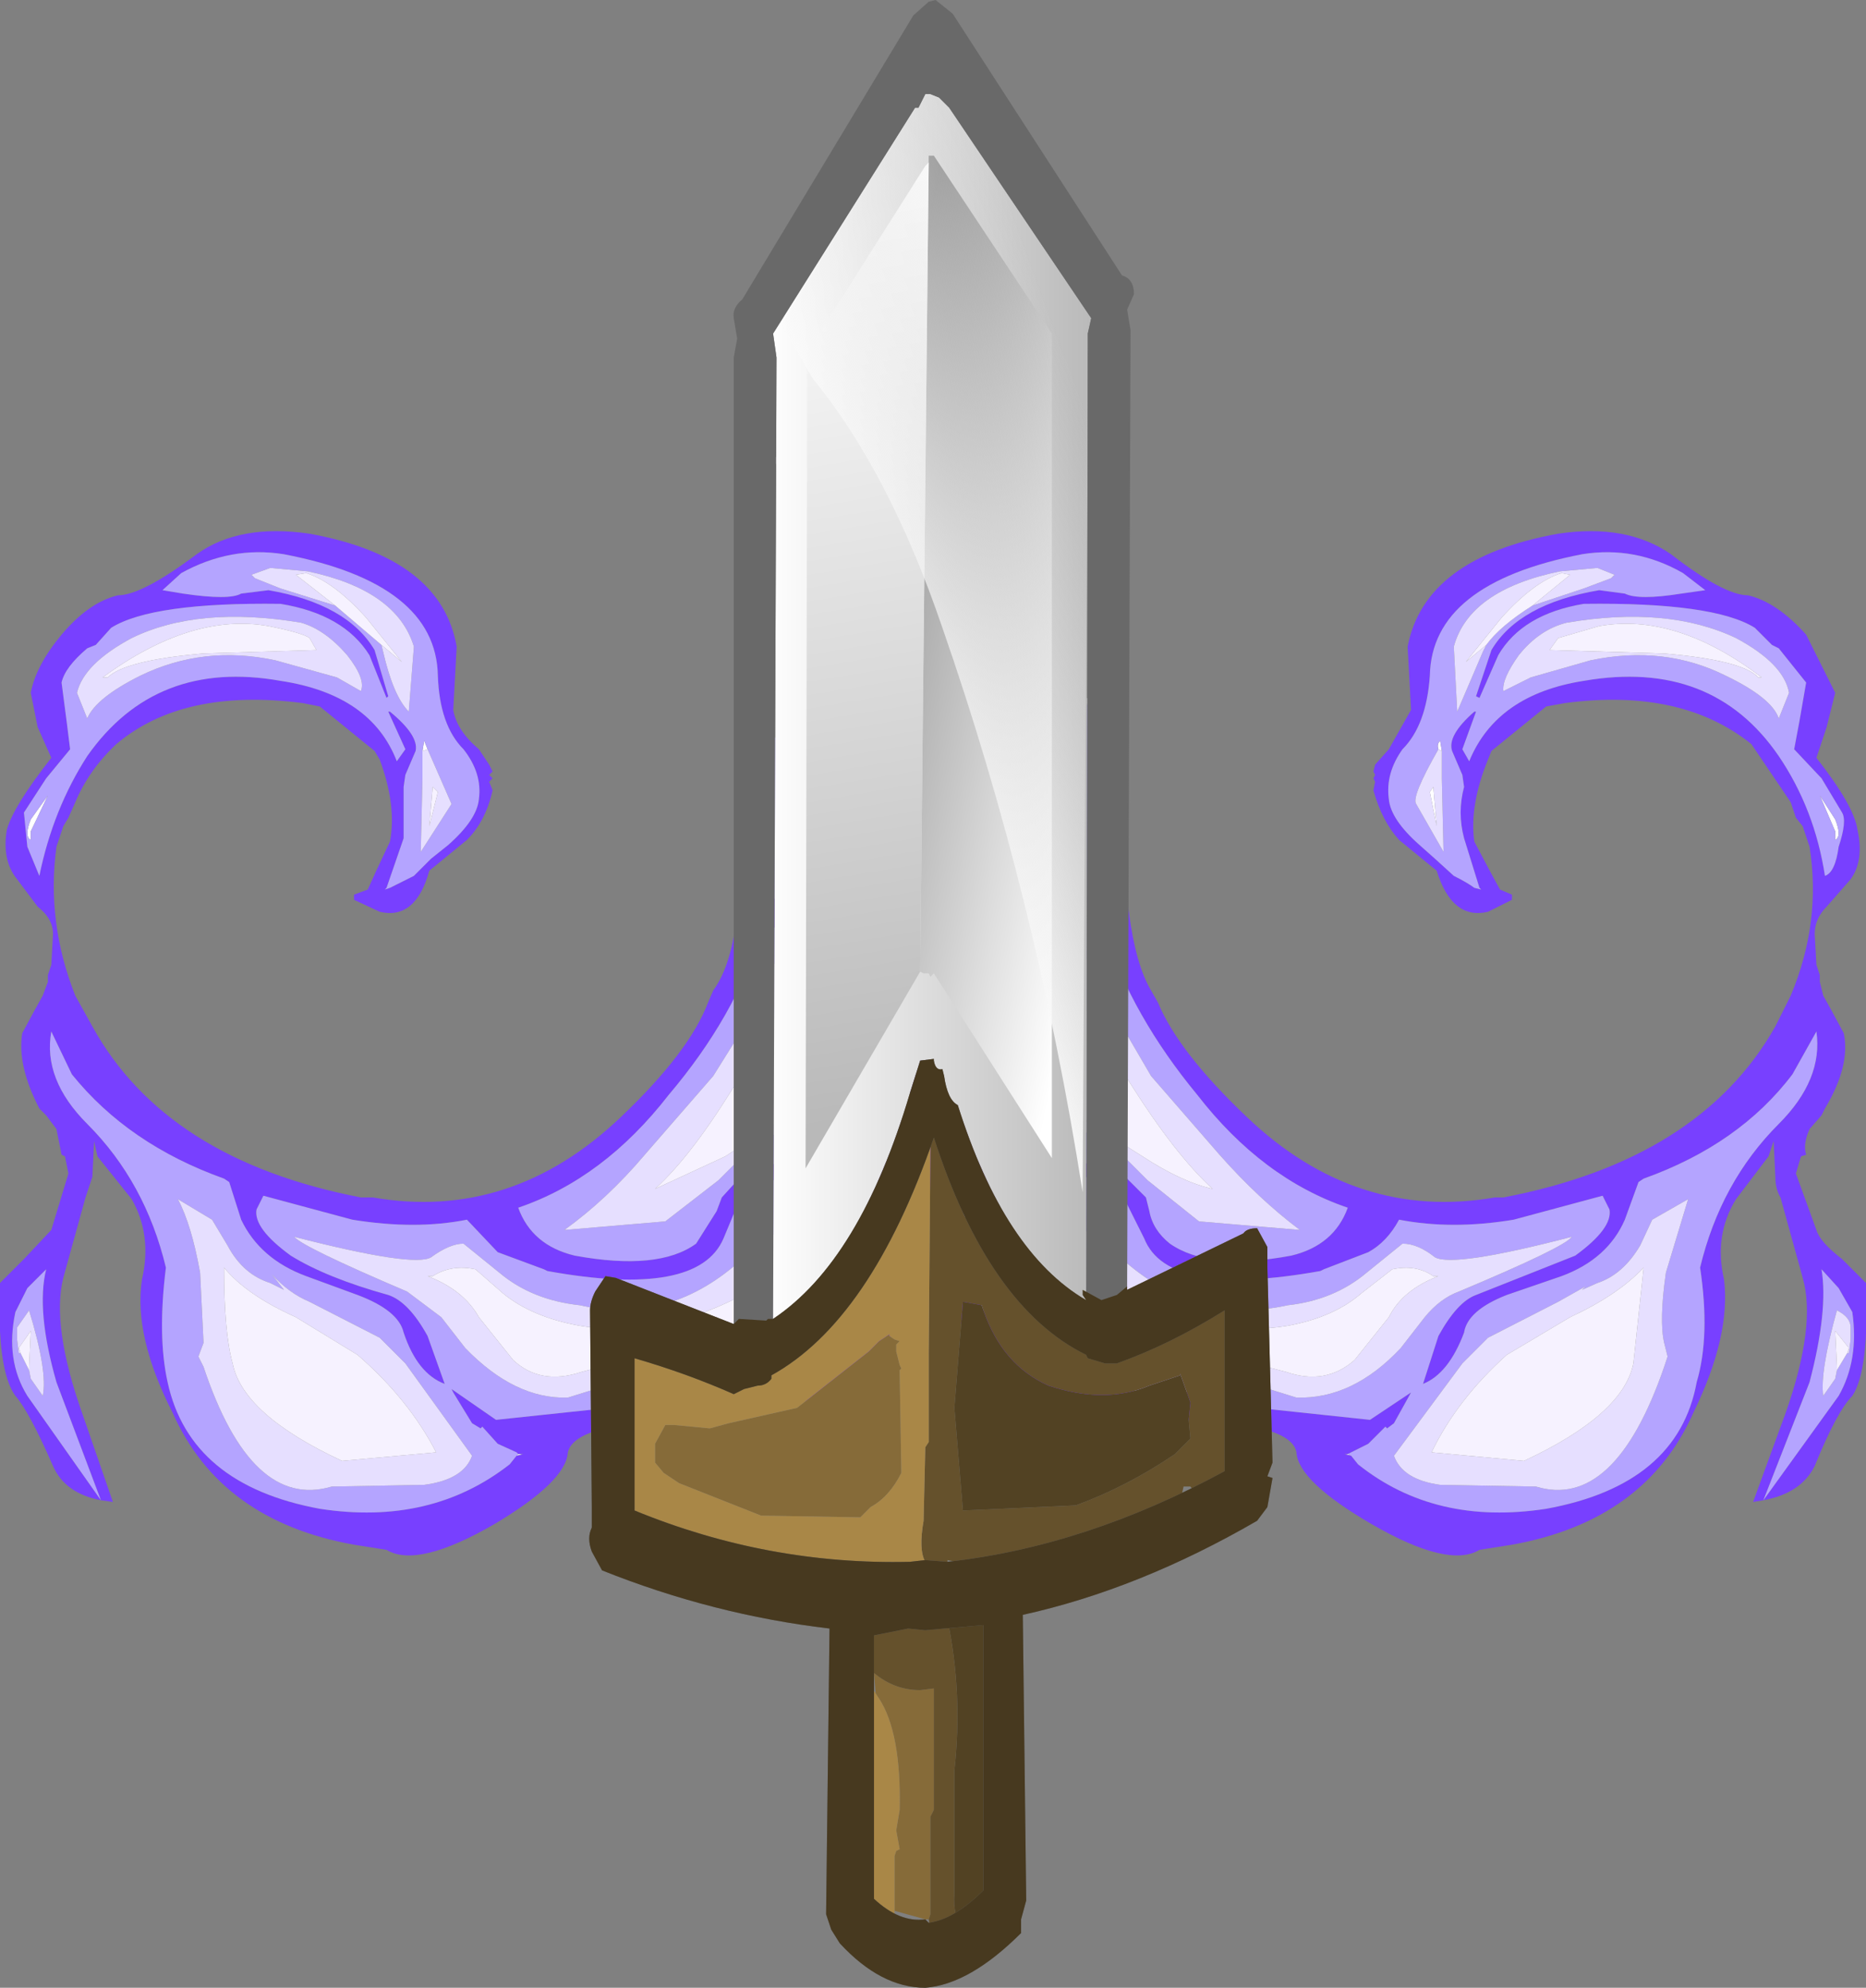 <?xml version="1.0" encoding="UTF-8" standalone="no"?>
<svg xmlns:ffdec="https://www.free-decompiler.com/flash" xmlns:xlink="http://www.w3.org/1999/xlink" ffdec:objectType="frame" height="58.1px" width="54.55px" xmlns="http://www.w3.org/2000/svg">
  <rect width="100%" height="100%" fill="#808080" stroke="none"/>
  <g transform="matrix(1.0, 0.0, 0.0, 1.0, 5.6, 1.85)">
    <use ffdec:characterId="89" height="58.1" transform="matrix(1.0, 0.0, 0.0, 1.0, -5.6, -1.85)" width="54.55" xlink:href="#shape0"/>
  </g>
  <defs>
    <g id="shape0" transform="matrix(1.0, 0.0, 0.0, 1.0, 5.6, 1.85)">
      <path d="M17.95 22.6 L18.0 22.85 18.0 23.0 17.9 23.0 17.95 22.6" fill="#f2fdff" fill-rule="evenodd" stroke="none"/>
      <path d="M33.9 40.7 L33.7 40.65 33.8 40.65 33.9 40.7 M48.05 22.45 L47.6 21.4 48.05 22.1 Q48.25 22.6 48.05 22.7 L48.05 22.45 M9.5 40.7 L9.55 40.65 9.7 40.65 9.5 40.7 M36.55 20.1 L36.45 20.05 Q36.4 19.9 36.5 19.8 L36.55 20.1 M36.3 21.15 L36.4 22.3 36.2 21.3 36.3 21.15 M6.75 20.1 L6.8 19.8 6.9 20.05 6.75 20.1 M16.15 43.15 L16.05 42.9 16.15 43.0 16.15 43.15 M27.25 42.9 L27.15 43.15 27.15 43.0 27.25 42.9 M-4.7 22.7 Q-4.9 22.6 -4.7 22.1 L-4.2 21.4 -4.7 22.45 -4.7 22.7" fill="#ffffff" fill-rule="evenodd" stroke="none"/>
      <path d="M26.95 18.5 L27.4 18.45 Q27.25 19.45 27.25 20.4 26.95 22.4 27.4 24.8 27.6 26.35 28.05 27.1 L28.25 27.45 Q28.85 28.9 30.85 30.8 34.05 33.85 38.1 33.15 L38.25 33.15 38.35 33.15 Q44.1 32.05 46.3 28.15 L46.75 27.25 Q47.65 25.1 47.3 22.9 L47.1 22.3 46.9 22.05 46.75 21.6 45.6 19.9 Q43.55 18.25 40.15 18.7 L39.6 18.8 38.0 20.1 37.9 20.35 Q37.35 21.7 37.5 22.75 L37.95 23.6 38.25 24.15 38.6 24.3 38.6 24.45 37.9 24.8 Q36.85 25.05 36.4 23.6 L35.3 22.7 Q34.8 22.15 34.55 21.25 L34.6 21.0 34.55 20.9 34.6 20.8 34.55 20.7 34.6 20.5 35.0 20.05 35.65 18.9 35.55 17.05 Q36.05 14.45 39.95 13.75 41.95 13.45 43.25 14.35 44.8 15.55 45.5 15.55 46.35 15.75 47.2 16.7 L48.05 18.4 47.8 19.4 47.5 20.3 Q48.6 21.7 48.7 22.4 48.9 23.3 48.5 23.85 L47.8 24.65 Q47.45 25.0 47.45 25.45 L47.5 26.35 47.6 26.65 47.6 26.85 47.7 27.25 47.95 27.7 48.3 28.35 Q48.5 29.3 47.75 30.55 L47.65 30.75 47.3 31.15 Q47.1 31.6 47.2 31.9 L47.05 31.95 46.9 32.45 47.5 34.1 Q47.6 34.45 48.25 34.95 L48.95 35.65 Q49.05 38.2 48.55 38.95 48.1 39.4 47.45 41.0 47.05 41.8 45.95 42.0 L45.65 42.05 46.6 39.45 Q47.5 36.9 47.1 35.5 L46.45 33.15 Q46.3 32.9 46.3 32.55 L46.25 31.5 46.1 31.95 45.15 33.2 Q44.5 34.25 44.8 35.55 45.0 37.2 43.9 39.45 42.5 42.6 38.6 43.3 L37.65 43.45 Q36.75 44.0 34.5 42.7 32.35 41.45 32.3 40.6 32.15 39.75 29.0 39.65 25.5 39.45 24.7 38.7 L22.45 36.8 22.4 36.75 22.4 34.3 22.75 35.6 23.2 36.55 Q24.75 38.95 28.95 38.85 30.0 38.8 31.15 39.3 L34.45 39.65 35.65 38.85 35.15 39.75 34.95 39.9 34.9 39.85 34.4 40.35 33.9 40.6 33.8 40.65 33.7 40.65 33.9 40.7 34.1 40.95 Q36.35 42.75 39.6 42.25 43.45 41.55 44.0 38.55 44.4 37.2 44.1 35.2 44.7 32.7 46.4 31.0 47.7 29.7 47.5 28.3 L46.8 29.55 Q45.25 31.6 42.45 32.6 L42.3 32.7 41.9 33.8 Q41.4 34.95 40.05 35.45 L38.45 36.0 Q37.3 36.45 37.2 37.1 36.75 38.3 36.0 38.6 L36.45 37.2 Q37.0 36.2 37.55 36.0 L40.45 34.85 Q41.55 34.05 41.45 33.5 L41.25 33.1 38.65 33.8 Q36.85 34.1 35.3 33.8 34.95 34.45 34.4 34.75 L33.1 35.25 33.0 35.3 Q28.55 36.1 27.85 34.35 L27.25 33.15 26.2 32.6 25.75 32.15 24.2 32.05 25.9 31.95 Q26.0 32.15 27.05 32.55 L27.35 32.6 27.9 33.15 28.0 33.55 Q28.1 34.1 28.6 34.5 29.75 35.3 32.15 34.85 33.4 34.55 33.8 33.45 31.3 32.6 29.4 30.15 27.5 27.85 26.7 25.4 L26.0 25.15 Q25.2 24.65 25.1 24.4 L25.1 23.5 24.85 23.2 24.15 22.9 24.05 22.9 23.2 22.85 22.55 22.55 22.45 22.4 22.4 22.35 22.4 21.75 21.8 21.8 21.5 21.85 21.5 21.7 21.55 21.7 21.8 21.65 21.9 21.65 22.4 21.65 22.5 21.7 22.7 22.35 22.85 22.45 23.2 22.65 23.7 22.8 24.15 22.85 24.9 22.85 25.2 23.25 25.35 23.4 25.45 23.55 25.8 24.2 26.55 24.5 26.55 24.4 Q26.25 22.8 26.45 21.05 26.5 19.45 26.95 18.5 M22.4 34.2 L22.4 33.05 21.5 32.9 21.5 35.1 20.95 36.8 18.7 38.7 Q17.9 39.45 14.3 39.65 11.2 39.75 11.0 40.6 10.95 41.45 8.85 42.7 6.6 44.0 5.7 43.45 L4.75 43.3 Q0.85 42.6 -0.55 39.45 -1.7 37.2 -1.45 35.55 -1.15 34.25 -1.75 33.2 L-2.75 31.95 -2.85 31.5 -2.9 32.55 -3.1 33.15 -3.75 35.5 Q-4.1 36.9 -3.2 39.45 L-2.3 42.05 -2.65 42.0 Q-3.7 41.8 -4.05 41.0 -4.75 39.4 -5.15 38.95 -5.7 38.2 -5.6 35.65 L-4.9 34.95 -4.1 34.1 -3.6 32.45 -3.7 31.95 -3.8 31.9 -3.95 31.15 -4.25 30.75 -4.45 30.55 Q-5.1 29.3 -4.95 28.35 L-4.6 27.7 -4.35 27.25 -4.2 26.85 -4.2 26.65 -4.1 26.35 -4.05 25.45 Q-4.05 25.0 -4.5 24.65 L-5.1 23.85 Q-5.55 23.3 -5.4 22.4 -5.2 21.7 -4.1 20.3 L-4.5 19.4 -4.7 18.4 Q-4.55 17.6 -3.8 16.7 -3.0 15.75 -2.15 15.55 -1.45 15.55 0.15 14.35 1.4 13.45 3.45 13.75 7.3 14.45 7.75 17.05 L7.65 18.9 Q7.75 19.5 8.4 20.05 L8.7 20.5 8.8 20.7 8.7 20.8 8.8 20.9 8.7 21.0 8.8 21.25 Q8.6 22.15 8.05 22.7 L6.95 23.6 Q6.55 25.05 5.5 24.8 L4.75 24.45 4.75 24.3 5.15 24.15 5.4 23.6 5.8 22.75 Q6.0 21.7 5.5 20.35 L5.35 20.1 3.75 18.8 3.25 18.7 Q-0.25 18.25 -2.2 19.9 -3.0 20.65 -3.4 21.6 L-3.6 22.05 -3.75 22.3 -3.95 22.9 Q-4.25 25.1 -3.4 27.25 L-2.9 28.15 Q-0.75 32.05 4.95 33.15 L5.15 33.15 5.3 33.15 Q9.35 33.85 12.55 30.8 14.55 28.9 15.1 27.45 L15.25 27.1 Q15.8 26.35 15.95 24.8 16.45 22.05 16.0 19.8 L16.85 19.75 16.95 21.05 16.85 24.4 16.85 24.5 17.55 24.2 17.95 23.55 18.05 23.4 18.15 23.5 18.25 24.4 17.35 25.15 16.65 25.4 Q15.9 27.85 13.95 30.15 12.05 32.6 9.55 33.45 9.95 34.55 11.2 34.85 13.65 35.3 14.75 34.5 L15.35 33.55 15.5 33.15 16.0 32.6 16.3 32.55 17.45 31.95 18.75 32.0 19.15 32.05 17.6 32.15 17.1 32.6 16.05 33.15 15.55 34.35 Q14.8 36.1 10.4 35.3 L10.3 35.25 8.95 34.75 8.05 33.8 Q6.55 34.1 4.7 33.8 L2.1 33.1 1.9 33.5 Q1.8 34.05 2.9 34.85 3.95 35.5 5.75 36.0 6.35 36.2 6.9 37.2 L7.4 38.6 Q6.6 38.3 6.2 37.1 6.05 36.45 4.85 36.0 L3.35 35.45 Q2.0 34.95 1.45 33.8 L1.1 32.7 0.95 32.6 Q-1.85 31.6 -3.5 29.55 L-4.1 28.3 Q-4.35 29.7 -3.05 31.0 -1.35 32.7 -0.75 35.2 -1.0 37.2 -0.7 38.55 -0.05 41.55 3.75 42.25 7.0 42.75 9.3 40.95 L9.5 40.7 9.7 40.65 9.55 40.65 9.5 40.6 8.95 40.35 8.5 39.85 8.45 39.9 8.2 39.75 7.65 38.85 7.6 38.75 8.9 39.65 12.2 39.3 Q13.3 38.8 14.45 38.85 20.2 39.0 21.0 34.3 L20.95 33.1 20.8 33.05 20.7 33.0 19.9 32.6 19.7 32.3 19.7 32.2 20.7 32.05 21.35 31.95 21.5 31.9 21.5 31.55 21.8 31.65 21.9 31.65 22.4 31.8 22.4 32.0 23.2 32.15 23.7 32.2 23.7 32.3 23.45 32.6 23.2 32.75 22.6 33.05 22.45 33.1 22.4 34.2 M19.55 19.45 L19.9 19.45 20.35 20.05 20.7 20.5 20.85 20.65 21.1 20.85 21.3 21.0 21.35 21.05 21.5 21.2 21.5 21.3 21.35 21.25 21.25 21.2 20.9 20.95 20.75 20.85 20.7 20.8 19.55 19.45 M22.1 18.95 L22.35 18.95 22.2 19.9 22.4 20.25 22.4 20.3 22.4 21.0 22.25 20.55 22.1 19.85 Q21.95 19.5 22.1 18.95 M46.4 17.1 L46.2 17.0 45.7 16.5 Q44.5 15.75 40.7 15.8 38.9 16.1 38.2 17.3 L37.65 18.55 37.55 18.5 38.0 17.15 Q38.8 15.8 41.15 15.4 L41.9 15.5 Q42.3 15.7 43.55 15.5 L44.25 15.4 43.6 14.9 Q42.2 14.1 40.65 14.35 36.25 15.2 36.2 17.9 36.1 19.35 35.4 20.05 34.9 20.75 35.0 21.5 35.05 22.1 35.9 22.85 L36.35 23.25 36.9 23.75 Q37.3 23.95 37.5 24.1 L37.7 24.15 37.65 24.1 37.2 22.65 Q37.0 21.9 37.2 21.15 L37.15 20.8 36.85 20.1 Q36.7 19.65 37.5 18.95 L37.55 18.95 37.15 20.05 37.35 20.4 Q38.15 18.45 40.7 18.05 44.45 17.4 46.4 20.25 47.45 21.8 47.75 23.75 48.05 23.65 48.15 22.9 48.4 22.15 48.25 21.9 L47.65 20.9 46.85 20.05 47.0 19.25 47.2 18.1 46.4 17.1 M45.95 42.0 L48.15 38.95 Q48.75 37.9 48.55 36.5 L48.15 35.8 47.65 35.25 Q47.85 36.45 47.3 38.55 L45.95 42.0 M18.45 25.35 L18.4 25.25 18.45 25.2 18.65 25.2 18.95 25.6 19.0 25.9 Q19.35 27.5 20.7 29.05 L21.0 29.35 21.35 29.7 21.45 29.75 21.5 29.8 21.5 30.7 21.35 30.6 21.1 30.2 20.7 29.75 19.8 28.7 Q18.95 27.55 18.65 26.0 L18.65 25.95 18.45 25.35 M5.7 18.55 L5.2 17.3 Q4.45 16.1 2.6 15.8 -1.15 15.75 -2.35 16.5 L-2.8 17.0 -3.05 17.1 Q-3.7 17.65 -3.8 18.1 L-3.65 19.25 -3.55 20.05 -4.25 20.9 -4.9 21.9 -4.8 22.9 -4.45 23.75 Q-4.05 21.8 -3.05 20.25 -1.05 17.4 2.6 18.05 5.25 18.45 6.0 20.4 L6.25 20.05 5.75 18.95 5.8 18.95 Q6.65 19.65 6.55 20.1 L6.25 20.8 6.2 21.15 6.2 22.65 5.7 24.1 5.65 24.15 5.8 24.1 6.5 23.75 7.0 23.25 7.5 22.85 Q8.35 22.1 8.4 21.5 8.5 20.75 7.95 20.05 7.25 19.35 7.2 17.9 7.15 15.2 2.7 14.35 1.15 14.1 -0.3 14.9 L-0.85 15.4 -0.25 15.5 Q1.1 15.7 1.45 15.5 L2.25 15.4 Q4.55 15.8 5.35 17.15 L5.75 18.5 5.7 18.55 M-4.8 35.8 L-5.15 36.5 Q-5.45 37.9 -4.8 38.95 L-2.65 42.0 -3.95 38.55 Q-4.55 36.45 -4.25 35.25 L-4.8 35.8" fill="#7840ff" fill-rule="evenodd" stroke="none"/>
      <path d="M22.4 34.3 L22.4 34.2 22.45 33.1 22.6 33.05 23.2 32.75 23.45 32.6 23.7 32.3 23.7 32.2 23.2 32.15 22.4 32.0 22.4 31.8 21.9 31.65 21.8 31.65 21.5 31.55 21.5 31.9 21.35 31.95 20.7 32.05 19.7 32.2 19.7 32.3 19.9 32.6 20.7 33.0 20.8 33.05 20.95 33.1 21.0 34.3 Q20.2 39.0 14.45 38.85 13.3 38.8 12.2 39.3 L8.9 39.65 7.6 38.75 7.65 38.85 8.2 39.75 8.45 39.9 8.5 39.85 8.95 40.35 9.5 40.6 9.55 40.65 9.5 40.7 9.3 40.95 Q7.0 42.75 3.75 42.25 -0.05 41.55 -0.7 38.55 -1.0 37.2 -0.75 35.2 -1.35 32.7 -3.05 31.0 -4.35 29.7 -4.1 28.3 L-3.5 29.55 Q-1.85 31.6 0.95 32.6 L1.1 32.7 1.45 33.8 Q2.0 34.95 3.35 35.45 L4.85 36.0 Q6.05 36.45 6.2 37.1 6.6 38.3 7.4 38.6 L6.9 37.2 Q6.35 36.2 5.75 36.0 3.95 35.5 2.9 34.85 1.8 34.05 1.9 33.5 L2.1 33.1 4.7 33.8 Q6.55 34.1 8.05 33.8 L8.95 34.75 10.3 35.25 10.4 35.3 Q14.8 36.1 15.55 34.35 L16.05 33.15 17.1 32.6 17.6 32.15 19.15 32.05 18.75 32.0 17.45 31.95 16.3 32.55 16.0 32.6 15.5 33.15 15.35 33.55 14.75 34.5 Q13.65 35.3 11.2 34.85 9.95 34.55 9.55 33.45 12.05 32.6 13.95 30.15 15.9 27.85 16.65 25.4 L17.35 25.15 18.25 24.4 18.15 23.5 18.15 23.25 18.15 22.7 18.4 22.8 18.45 22.85 18.5 23.2 19.1 24.65 19.3 25.35 20.7 27.8 21.35 28.65 21.5 28.75 21.5 29.8 21.45 29.75 21.35 29.7 21.0 29.35 20.7 29.05 Q19.35 27.5 19.0 25.9 L18.95 25.6 18.65 25.2 18.45 25.2 18.4 25.25 18.45 25.35 17.45 26.0 Q16.55 26.6 16.6 27.15 L16.0 28.4 15.25 29.6 13.25 31.9 Q12.15 33.2 10.9 34.1 L13.85 33.85 15.4 32.65 16.4 31.65 Q17.2 31.05 18.85 31.05 L19.45 31.05 20.7 30.9 21.35 30.8 21.5 30.8 21.5 30.7 21.55 30.7 21.8 30.75 22.4 30.8 22.4 30.9 23.2 31.0 23.85 31.05 24.55 31.05 Q26.15 31.05 26.95 31.65 L27.95 32.65 29.45 33.85 32.4 34.1 Q31.2 33.2 30.05 31.9 L28.05 29.6 27.35 28.4 26.75 27.15 Q26.85 26.6 25.9 26.0 L24.9 25.35 24.75 25.2 24.55 24.9 24.35 24.65 23.8 24.25 23.2 23.9 22.4 23.5 22.4 23.15 21.8 22.9 21.5 22.8 21.5 22.7 21.5 21.85 21.45 21.85 21.35 21.8 21.15 21.75 21.05 21.65 20.7 21.45 20.35 21.25 19.75 20.75 18.8 19.8 18.7 19.55 19.55 19.45 20.7 20.8 20.75 20.85 20.9 20.95 21.25 21.2 21.35 21.25 21.5 21.3 21.5 21.2 21.35 21.05 21.3 21.0 21.1 20.85 20.85 20.65 20.7 20.5 20.35 20.05 19.9 19.45 20.7 19.4 20.95 19.35 21.0 19.45 21.15 19.75 21.35 20.05 21.5 20.1 21.5 19.1 21.35 19.1 21.35 19.3 21.0 19.35 21.1 19.25 21.1 19.05 22.1 18.95 Q21.95 19.5 22.1 19.85 L22.25 20.55 22.4 21.0 22.4 20.3 22.55 20.65 22.7 20.85 22.8 21.0 22.9 21.2 22.95 21.25 23.0 21.3 23.1 21.4 23.2 21.55 Q23.45 21.8 24.05 22.05 L24.25 22.15 24.6 22.3 25.45 22.85 25.35 23.0 25.5 23.0 25.5 22.6 Q25.35 21.2 25.75 19.9 L26.25 18.55 26.95 18.5 Q26.5 19.45 26.45 21.05 26.25 22.8 26.55 24.4 L26.55 24.5 25.8 24.2 25.45 23.55 25.35 23.4 25.2 23.25 24.9 22.85 24.15 22.85 23.7 22.8 23.2 22.65 22.85 22.45 22.7 22.35 22.5 21.7 22.4 21.65 21.9 21.65 21.8 21.65 21.55 21.7 21.5 21.7 21.5 21.85 21.8 21.8 22.4 21.75 22.4 22.35 22.45 22.4 22.55 22.55 23.2 22.85 24.05 22.9 24.15 22.9 24.85 23.2 25.1 23.5 25.1 24.4 Q25.2 24.65 26.0 25.15 L26.7 25.4 Q27.5 27.85 29.4 30.15 31.3 32.6 33.8 33.45 33.4 34.55 32.15 34.85 29.75 35.3 28.6 34.5 28.1 34.1 28.0 33.55 L27.9 33.15 27.35 32.6 27.05 32.55 Q26.0 32.15 25.9 31.95 L24.2 32.05 25.75 32.15 26.2 32.6 27.25 33.15 27.85 34.35 Q28.55 36.1 33.0 35.3 L33.1 35.25 34.4 34.75 Q34.95 34.45 35.3 33.8 36.85 34.1 38.65 33.8 L41.25 33.1 41.45 33.5 Q41.55 34.05 40.45 34.85 L37.55 36.0 Q37.0 36.2 36.45 37.2 L36.0 38.6 Q36.75 38.3 37.2 37.1 37.3 36.45 38.45 36.0 L40.05 35.45 Q41.4 34.95 41.9 33.8 L42.3 32.7 42.45 32.6 Q45.25 31.6 46.8 29.55 L47.5 28.3 Q47.7 29.7 46.4 31.0 44.7 32.7 44.1 35.2 44.4 37.2 44.0 38.55 43.45 41.55 39.6 42.25 36.35 42.75 34.1 40.95 L33.9 40.7 33.8 40.65 33.9 40.6 34.4 40.35 34.9 39.85 34.95 39.9 35.15 39.75 35.65 38.85 34.45 39.65 31.15 39.3 Q30.0 38.8 28.95 38.85 24.75 38.95 23.2 36.55 L22.75 35.6 22.4 34.3 M16.85 19.75 L17.6 19.6 17.7 19.9 17.6 20.75 17.95 22.6 17.9 23.0 18.0 23.0 18.0 23.05 18.05 23.4 17.95 23.55 17.55 24.2 16.85 24.5 16.85 24.4 16.95 21.05 16.85 19.75 M22.35 18.95 L22.4 18.95 22.4 20.25 22.2 19.9 22.35 18.95 M46.4 17.1 L47.2 18.1 47.0 19.25 46.85 20.05 47.65 20.9 48.25 21.9 Q48.4 22.15 48.15 22.9 48.05 23.65 47.75 23.75 47.45 21.8 46.4 20.25 44.45 17.4 40.7 18.05 38.15 18.45 37.35 20.4 L37.15 20.05 37.55 18.95 37.5 18.95 Q36.7 19.65 36.85 20.1 L37.15 20.8 37.2 21.15 Q37.0 21.9 37.2 22.65 L37.65 24.1 37.7 24.15 37.5 24.1 Q37.3 23.95 36.9 23.75 L36.35 23.25 35.9 22.85 Q35.05 22.1 35.0 21.5 34.9 20.75 35.4 20.05 36.1 19.35 36.2 17.9 36.25 15.2 40.65 14.35 42.2 14.1 43.6 14.9 L44.25 15.4 43.55 15.5 Q42.3 15.7 41.9 15.5 L41.15 15.4 Q38.8 15.8 38.0 17.15 L37.55 18.5 37.65 18.55 38.2 17.3 Q38.9 16.1 40.7 15.8 44.5 15.75 45.7 16.5 L46.2 17.0 46.4 17.1 M39.2 15.85 L40.7 15.35 41.5 15.05 41.6 14.95 41.1 14.75 40.0 14.85 Q37.35 15.4 36.9 17.05 L37.0 18.95 37.75 17.2 37.85 17.0 Q38.25 16.45 39.2 15.85 M40.9 17.45 Q43.05 17.0 44.85 17.9 46.2 18.55 46.4 19.15 L46.7 18.4 Q46.55 17.55 45.15 16.8 43.15 15.85 40.2 16.35 39.4 16.55 38.8 17.3 38.3 18.0 38.35 18.35 L39.15 17.95 40.9 17.45 M48.05 22.45 L48.05 22.7 Q48.25 22.6 48.05 22.1 L47.6 21.4 48.05 22.45 M41.1 35.65 L40.65 35.85 40.75 35.75 39.95 36.2 37.9 37.25 37.15 38.0 35.15 40.7 Q35.4 41.4 36.5 41.55 L39.3 41.6 Q41.6 42.3 43.05 38.1 L43.15 37.8 43.05 37.4 Q42.9 36.75 43.1 35.35 L43.75 33.2 42.7 33.8 42.35 34.55 Q41.85 35.4 41.1 35.65 M45.95 42.0 L47.3 38.55 Q47.85 36.45 47.65 35.25 L48.15 35.8 48.55 36.5 Q48.75 37.9 48.15 38.95 L45.95 42.0 M48.4 37.7 L48.45 37.7 48.5 37.3 48.5 36.95 Q48.5 36.65 48.1 36.45 47.6 38.25 47.7 38.95 L48.05 38.45 48.1 38.2 48.4 37.7 M36.45 20.05 Q35.65 21.45 35.8 21.65 L36.6 23.05 36.55 20.9 36.55 20.1 36.5 19.8 Q36.4 19.9 36.45 20.05 M5.7 18.55 L5.75 18.5 5.35 17.15 Q4.55 15.8 2.25 15.4 L1.45 15.5 Q1.1 15.7 -0.25 15.5 L-0.85 15.4 -0.3 14.9 Q1.15 14.1 2.7 14.35 7.15 15.2 7.2 17.9 7.25 19.35 7.95 20.05 8.5 20.75 8.4 21.5 8.35 22.1 7.5 22.85 L7.0 23.25 6.5 23.75 5.8 24.1 5.65 24.15 5.7 24.1 6.2 22.65 6.2 21.15 6.25 20.8 6.55 20.1 Q6.65 19.65 5.8 18.95 L5.75 18.95 6.25 20.05 6.0 20.4 Q5.25 18.45 2.6 18.05 -1.05 17.4 -3.05 20.25 -4.05 21.8 -4.45 23.75 L-4.8 22.9 -4.9 21.9 -4.25 20.9 -3.55 20.05 -3.65 19.25 -3.8 18.1 Q-3.7 17.65 -3.05 17.1 L-2.8 17.0 -2.35 16.5 Q-1.15 15.75 2.6 15.8 4.45 16.1 5.2 17.3 L5.7 18.55 M5.55 17.0 L5.6 17.2 Q5.9 18.5 6.35 18.95 L6.5 17.05 Q6.0 15.4 3.4 14.85 L2.3 14.75 1.75 14.95 1.85 15.05 2.6 15.35 4.2 15.85 5.55 17.0 M4.95 18.35 Q5.1 18.0 4.55 17.3 3.9 16.55 3.2 16.35 0.2 15.85 -1.75 16.8 -3.15 17.55 -3.35 18.4 L-3.05 19.15 Q-2.8 18.55 -1.5 17.9 0.35 17.0 2.45 17.45 L4.25 17.95 4.95 18.35 M6.9 20.05 L6.8 19.8 6.75 20.1 6.75 20.9 6.7 23.05 7.6 21.65 6.9 20.05 M20.15 34.1 Q20.15 33.4 19.0 33.15 18.4 33.1 16.15 34.9 14.0 36.9 11.35 36.3 9.95 36.15 9.0 35.35 L7.95 34.5 Q7.55 34.5 7.0 34.9 6.5 35.2 3.0 34.3 3.25 34.6 6.3 35.9 L7.3 36.65 8.0 37.55 Q9.45 39.05 11.0 39.0 L13.25 38.3 Q16.65 38.25 18.25 37.55 19.75 36.8 20.1 35.2 L20.15 34.1 M1.05 34.55 L0.6 33.8 -0.4 33.2 Q0.0 33.95 0.25 35.35 L0.35 37.4 0.2 37.8 0.35 38.1 Q1.75 42.3 4.1 41.6 L6.8 41.55 Q7.95 41.4 8.2 40.7 L6.25 38.0 5.5 37.25 3.45 36.2 Q2.85 35.95 2.35 35.4 L2.7 35.85 2.3 35.65 Q1.5 35.4 1.05 34.55 M34.35 35.35 Q33.4 36.15 32.05 36.3 29.35 36.9 27.15 34.9 24.9 33.1 24.35 33.15 23.2 33.4 23.2 34.1 L23.2 34.5 23.3 35.2 Q23.65 36.8 25.1 37.55 26.7 38.25 30.05 38.3 L32.3 39.0 Q33.95 39.05 35.35 37.55 L36.05 36.65 Q36.5 36.1 37.05 35.9 40.15 34.6 40.35 34.3 36.9 35.2 36.35 34.9 35.85 34.5 35.4 34.5 L34.35 35.35 M-4.7 22.7 L-4.7 22.45 -4.2 21.4 -4.7 22.1 Q-4.9 22.6 -4.7 22.7 M-4.8 35.8 L-4.25 35.25 Q-4.55 36.45 -3.95 38.55 L-2.65 42.0 -4.8 38.95 Q-5.45 37.9 -5.15 36.5 L-4.8 35.8 M-4.75 38.2 L-4.7 38.45 -4.35 38.95 Q-4.2 38.25 -4.75 36.45 L-5.1 36.95 -5.1 37.3 -5.05 37.7 -5.0 37.7 -4.75 38.2" fill="#b4a4ff" fill-rule="evenodd" stroke="none"/>
      <path d="M17.75 19.6 L18.7 19.55 18.8 19.8 19.75 20.75 20.35 21.25 20.7 21.45 21.05 21.65 21.15 21.75 21.35 21.8 21.45 21.85 21.5 21.85 21.5 22.7 21.35 22.7 21.0 22.6 20.8 22.55 20.7 22.55 20.55 22.45 19.35 22.05 19.1 21.9 19.0 21.9 19.25 22.85 19.25 22.9 19.35 23.8 19.55 24.25 19.85 24.8 20.7 26.45 20.95 26.85 21.35 27.45 21.5 27.6 21.5 28.75 21.35 28.65 20.7 27.8 19.3 25.35 19.1 24.65 18.5 23.2 18.45 22.85 18.4 22.8 18.15 22.7 18.15 23.25 18.15 23.5 18.05 23.4 18.0 23.05 18.0 23.0 18.0 22.85 17.95 22.6 17.6 20.75 17.7 19.9 17.75 19.6 M45.8 17.95 L45.9 17.95 Q43.4 16.05 41.15 16.45 L39.95 16.8 39.7 17.15 43.05 17.25 Q45.35 17.45 45.8 17.95 M37.85 17.0 L37.75 17.2 37.0 18.95 36.9 17.05 Q37.35 15.4 40.0 14.85 L41.1 14.75 41.6 14.95 41.5 15.05 40.7 15.35 39.2 15.85 40.3 14.95 40.05 14.9 Q39.25 15.15 38.3 16.2 L37.25 17.5 37.85 17.0 M40.9 17.45 L39.15 17.95 38.35 18.35 Q38.3 18.0 38.8 17.3 39.4 16.55 40.2 16.35 43.15 15.85 45.15 16.8 46.55 17.55 46.7 18.4 L46.4 19.15 Q46.2 18.55 44.85 17.9 43.05 17.0 40.9 17.45 M41.1 35.65 Q41.85 35.4 42.35 34.55 L42.7 33.8 43.75 33.2 43.1 35.35 Q42.9 36.75 43.05 37.4 L43.15 37.8 43.05 38.1 Q41.6 42.3 39.3 41.6 L36.5 41.55 Q35.4 41.4 35.15 40.7 L37.15 38.0 37.9 37.25 39.95 36.2 40.75 35.75 40.65 35.85 41.1 35.65 M48.1 38.2 L48.05 38.45 47.7 38.95 Q47.6 38.25 48.1 36.45 48.5 36.65 48.5 36.95 L48.5 37.3 48.45 37.7 48.4 37.7 48.45 37.55 48.05 37.05 48.1 38.1 48.1 38.2 M42.15 38.0 L42.45 35.2 Q41.7 36.0 40.3 36.65 L38.45 37.75 Q37.0 39.05 36.25 40.6 L38.95 40.85 Q41.85 39.5 42.15 38.0 M21.5 22.8 L21.8 22.9 22.4 23.15 22.4 23.5 23.2 23.9 23.8 24.25 24.35 24.65 24.55 24.9 24.75 25.2 24.9 25.35 25.9 26.0 Q26.85 26.6 26.75 27.15 L27.35 28.4 28.05 29.6 30.05 31.9 Q31.2 33.2 32.4 34.1 L29.45 33.85 27.95 32.65 26.95 31.65 Q26.15 31.05 24.55 31.05 L23.85 31.05 23.2 31.0 22.4 30.9 22.4 30.8 21.8 30.75 21.55 30.7 21.5 30.7 21.5 30.8 21.35 30.8 20.7 30.9 19.45 31.05 18.85 31.05 Q17.2 31.05 16.4 31.65 L15.4 32.65 13.85 33.85 10.9 34.1 Q12.15 33.2 13.25 31.9 L15.25 29.6 16.0 28.4 16.6 27.15 Q16.55 26.6 17.45 26.0 L18.45 25.35 18.65 25.95 18.65 26.0 18.05 26.5 Q17.35 27.25 15.95 29.75 14.65 31.9 13.55 32.9 L15.6 31.95 17.45 30.75 20.2 30.35 20.7 30.25 20.8 30.25 21.1 30.2 21.35 30.6 21.5 30.7 21.5 29.8 21.6 29.8 21.8 29.9 22.35 30.05 22.4 30.05 22.4 30.25 23.15 30.35 23.2 30.35 25.9 30.75 27.8 31.95 Q28.95 32.7 29.85 32.9 28.75 31.9 27.4 29.75 26.0 27.25 25.25 26.5 L24.75 26.0 24.5 25.6 24.05 25.35 23.5 24.8 23.2 24.6 22.4 24.1 22.4 23.75 22.15 23.65 21.8 23.6 21.5 23.5 21.5 22.8 M36.45 20.05 L36.55 20.1 36.55 20.9 36.6 23.05 35.8 21.65 Q35.65 21.45 36.45 20.05 M36.3 21.15 L36.2 21.3 36.4 22.3 36.3 21.15 M4.2 15.85 L2.6 15.35 1.85 15.05 1.75 14.95 2.3 14.75 3.4 14.85 Q6.0 15.4 6.5 17.05 L6.35 18.95 Q5.9 18.5 5.6 17.2 L5.55 17.0 6.15 17.5 5.1 16.2 Q4.15 15.15 3.35 14.9 L3.05 14.95 4.2 15.85 M3.45 16.8 Q3.25 16.65 2.25 16.45 0.0 16.05 -2.6 17.95 L-2.45 17.95 Q-1.95 17.45 0.35 17.25 L3.65 17.15 3.45 16.8 M4.95 18.35 L4.25 17.95 2.45 17.45 Q0.35 17.0 -1.5 17.9 -2.8 18.55 -3.05 19.15 L-3.35 18.4 Q-3.15 17.55 -1.75 16.8 0.2 15.85 3.2 16.35 3.9 16.55 4.55 17.3 5.1 18.0 4.95 18.35 M6.75 20.1 L6.9 20.05 7.6 21.65 6.7 23.05 6.75 20.9 6.75 20.1 M7.05 21.15 L6.95 22.3 7.2 21.3 7.05 21.15 M18.8 34.1 Q17.7 35.1 16.3 35.9 13.75 37.3 11.35 36.9 9.95 36.65 9.1 35.95 L8.3 35.25 Q7.6 35.1 7.05 35.45 L6.9 35.45 Q7.95 35.85 8.4 36.65 L9.4 37.9 Q10.2 38.65 11.4 38.25 L13.1 37.8 Q15.7 37.75 17.3 37.1 19.0 36.35 19.25 35.25 L18.8 34.1 M1.05 34.55 Q1.5 35.4 2.3 35.65 L2.7 35.85 2.35 35.4 Q2.85 35.95 3.45 36.2 L5.5 37.25 6.25 38.0 8.2 40.7 Q7.95 41.4 6.8 41.55 L4.1 41.6 Q1.75 42.3 0.35 38.1 L0.2 37.8 0.35 37.4 0.25 35.35 Q0.0 33.95 -0.4 33.2 L0.6 33.8 1.05 34.55 M20.15 34.1 L20.1 35.2 Q19.75 36.8 18.25 37.55 16.65 38.25 13.25 38.3 L11.0 39.0 Q9.45 39.05 8.0 37.55 L7.3 36.65 6.3 35.9 Q3.25 34.6 3.0 34.3 6.5 35.2 7.0 34.9 7.55 34.5 7.95 34.5 L9.0 35.35 Q9.95 36.15 11.35 36.3 14.0 36.9 16.15 34.9 18.4 33.1 19.0 33.15 20.15 33.4 20.15 34.1 M0.95 35.2 Q0.95 37.1 1.2 38.0 1.5 39.5 4.4 40.85 L7.15 40.6 Q6.35 39.05 4.85 37.75 L3.05 36.65 Q1.6 36.0 0.95 35.2 M34.35 35.35 L35.4 34.5 Q35.85 34.5 36.35 34.9 36.9 35.2 40.35 34.3 40.15 34.6 37.05 35.9 36.5 36.1 36.05 36.65 L35.35 37.55 Q33.95 39.05 32.3 39.0 L30.05 38.3 Q26.7 38.25 25.1 37.55 23.65 36.8 23.3 35.2 L23.2 34.5 23.2 34.1 Q23.2 33.4 24.35 33.15 24.9 33.1 27.15 34.9 29.35 36.9 32.05 36.3 33.4 36.15 34.35 35.35 M34.2 35.95 Q33.4 36.65 32.05 36.9 29.65 37.3 27.05 35.9 L24.6 34.1 Q24.1 34.75 24.1 35.25 24.35 36.35 26.05 37.1 27.65 37.75 30.25 37.8 L32.0 38.25 Q33.15 38.65 34.0 37.9 L35.0 36.65 Q35.4 35.85 36.45 35.45 L36.3 35.45 Q35.8 35.1 35.1 35.25 L34.2 35.95 M-5.0 37.7 L-5.05 37.7 -5.1 37.3 -5.1 36.95 -4.75 36.45 Q-4.2 38.25 -4.35 38.95 L-4.7 38.45 -4.75 38.2 -4.75 38.1 -4.7 37.05 -5.05 37.55 -5.0 37.7" fill="#e6dfff" fill-rule="evenodd" stroke="none"/>
      <path d="M17.6 19.6 L17.75 19.6 17.7 19.9 17.6 19.6 M20.7 19.4 L20.7 19.1 21.1 19.05 21.1 19.25 21.0 19.35 21.35 19.3 21.35 19.1 21.5 19.1 21.5 20.1 21.35 20.05 21.15 19.75 21.0 19.45 20.95 19.35 20.7 19.4 M22.4 18.95 L22.4 18.9 26.25 18.55 25.75 19.9 Q25.35 21.2 25.5 22.6 L25.5 23.0 25.35 23.0 25.45 22.85 24.6 22.3 24.25 22.15 24.05 22.05 Q23.45 21.8 23.2 21.55 L23.1 21.4 23.0 21.3 22.95 21.25 22.9 21.2 22.8 21.0 22.7 20.85 22.55 20.65 22.4 20.3 22.4 20.25 22.4 18.95 M45.8 17.95 Q45.35 17.45 43.05 17.25 L39.7 17.15 39.95 16.8 41.15 16.45 Q43.4 16.05 45.9 17.95 L45.8 17.95 M39.2 15.85 Q38.25 16.45 37.85 17.0 L37.25 17.5 38.3 16.2 Q39.25 15.15 40.05 14.9 L40.3 14.95 39.2 15.85 M48.4 37.7 L48.1 38.2 48.1 38.1 48.05 37.05 48.45 37.55 48.4 37.7 M42.15 38.0 Q41.85 39.5 38.95 40.85 L36.25 40.6 Q37.0 39.05 38.45 37.75 L40.3 36.65 Q41.7 36.0 42.45 35.2 L42.15 38.0 M21.5 22.7 L21.5 22.8 21.5 23.5 21.8 23.6 22.15 23.65 22.4 23.75 22.4 24.1 23.2 24.6 23.5 24.8 24.05 25.35 24.5 25.6 24.75 26.0 25.25 26.5 Q26.0 27.25 27.4 29.75 28.75 31.9 29.85 32.9 28.95 32.7 27.8 31.95 L25.9 30.75 23.2 30.35 23.15 30.35 22.4 30.25 22.4 30.05 22.35 30.05 21.8 29.9 21.6 29.8 21.5 29.8 21.5 28.75 21.5 27.6 21.35 27.45 20.95 26.85 20.7 26.45 19.85 24.8 19.55 24.25 19.35 23.8 19.25 22.9 19.25 22.85 19.0 21.9 19.1 21.9 19.35 22.05 20.55 22.45 20.7 22.55 20.8 22.55 21.0 22.6 21.35 22.7 21.5 22.7 M16.9 11.75 L17.05 11.5 17.55 11.6 16.9 11.75 M4.2 15.85 L3.05 14.95 3.35 14.9 Q4.15 15.15 5.1 16.2 L6.15 17.5 5.55 17.0 4.2 15.85 M3.45 16.8 L3.65 17.15 0.35 17.25 Q-1.95 17.45 -2.45 17.95 L-2.6 17.95 Q0.0 16.05 2.25 16.45 3.25 16.65 3.45 16.8 M7.05 21.15 L7.2 21.3 6.95 22.3 7.05 21.15 M21.1 30.2 L20.8 30.25 20.7 30.25 20.2 30.35 17.45 30.75 15.6 31.95 13.55 32.9 Q14.65 31.9 15.95 29.75 17.35 27.25 18.05 26.5 L18.65 26.0 Q18.95 27.55 19.8 28.7 L20.7 29.75 21.1 30.2 M18.8 34.1 L19.25 35.25 Q19.0 36.35 17.3 37.1 15.7 37.75 13.1 37.8 L11.4 38.25 Q10.2 38.65 9.4 37.9 L8.4 36.65 Q7.95 35.85 6.9 35.45 L7.05 35.45 Q7.6 35.1 8.3 35.25 L9.1 35.95 Q9.95 36.65 11.35 36.9 13.75 37.3 16.3 35.9 17.7 35.1 18.8 34.1 M0.95 35.2 Q1.6 36.0 3.05 36.65 L4.85 37.75 Q6.35 39.05 7.15 40.6 L4.4 40.85 Q1.5 39.5 1.2 38.0 0.95 37.1 0.95 35.2 M34.2 35.95 L35.1 35.25 Q35.8 35.1 36.3 35.45 L36.45 35.45 Q35.4 35.85 35.0 36.65 L34.0 37.9 Q33.15 38.65 32.0 38.25 L30.25 37.8 Q27.65 37.75 26.05 37.1 24.35 36.35 24.1 35.25 24.1 34.75 24.6 34.1 L27.05 35.9 Q29.65 37.3 32.05 36.9 33.4 36.65 34.2 35.95 M-5.0 37.7 L-5.05 37.55 -4.7 37.05 -4.75 38.1 -4.75 38.2 -5.0 37.7" fill="#f6f2ff" fill-rule="evenodd" stroke="none"/>
      <path d="M17.7 39.3 L19.8 37.65 20.1 37.35 20.4 37.15 20.4 37.2 20.55 37.3 20.7 37.35 20.6 37.45 20.6 37.65 20.7 38.05 20.75 38.15 20.7 38.2 20.75 41.2 Q20.4 41.9 19.85 42.2 L19.55 42.5 16.65 42.45 14.25 41.5 13.8 41.2 13.55 40.9 13.55 40.35 13.85 39.8 14.1 39.8 15.15 39.9 15.7 39.75 17.7 39.3 M12.95 42.3 L12.85 42.2 12.95 42.15 12.95 42.3 M21.55 54.25 L21.45 54.25 20.55 54.0 20.55 52.4 20.6 52.25 20.7 52.2 20.6 51.65 20.7 51.05 Q20.75 48.8 20.1 47.8 L20.0 47.65 19.95 47.05 Q20.55 47.55 21.3 47.55 L21.7 47.5 21.7 50.55 21.7 51.05 21.6 51.25 21.6 53.55 21.6 54.1 21.55 54.25" fill="#866b39" fill-rule="evenodd" stroke="none"/>
      <path d="M21.3 30.9 L21.25 30.75 21.6 30.75 21.7 30.45 21.6 30.25 Q22.1 30.6 22.1 31.6 22.4 32.05 22.4 33.2 L22.6 33.7 25.25 36.3 Q27.15 38.05 29.2 36.6 L29.3 36.5 29.2 36.2 29.7 36.75 29.7 36.5 29.9 36.15 Q30.75 36.5 30.7 38.75 30.75 40.35 30.2 42.05 L30.05 42.15 29.9 41.6 Q29.9 42.05 29.6 42.05 L29.45 41.75 Q29.5 41.9 29.35 41.8 L29.2 41.6 29.0 41.6 28.9 42.05 Q28.05 42.9 26.75 43.1 25.75 43.65 24.6 43.9 23.7 44.2 23.1 43.9 L22.9 43.9 22.1 43.75 22.1 43.8 Q21.95 44.05 21.95 44.45 L22.0 44.6 21.75 44.35 21.7 44.5 21.6 44.35 21.4 45.1 21.3 44.5 21.45 43.8 Q21.25 43.45 21.4 42.6 L21.45 40.45 21.55 40.3 21.55 37.75 21.6 31.6 21.6 31.45 21.45 31.15 Q21.6 30.7 21.3 30.9 M19.95 47.05 L19.45 46.5 19.55 46.2 19.45 46.1 19.4 45.8 19.55 45.65 19.45 45.6 21.1 45.5 22.1 45.5 Q22.55 47.65 22.3 49.9 L22.3 52.8 22.3 53.5 Q22.25 54.2 22.55 54.4 L22.55 54.7 22.4 54.7 22.25 54.5 22.3 54.25 22.0 54.4 22.0 54.7 22.0 54.85 21.85 54.7 Q21.6 54.65 21.55 54.25 L21.6 54.1 21.6 53.55 21.6 51.25 21.7 51.05 21.7 50.55 21.7 47.5 21.3 47.55 Q20.55 47.55 19.95 47.05 M22.85 45.1 L22.9 45.05 23.15 45.1 23.4 45.45 23.45 45.65 Q23.55 45.5 23.7 45.8 L23.4 46.2 Q23.3 45.45 23.0 45.35 L22.9 45.1 22.85 45.1 M23.4 47.8 L23.45 49.7 23.4 50.45 23.4 49.55 23.4 48.05 23.4 47.8 M23.1 36.3 L22.55 36.2 22.3 39.3 22.55 42.3 25.85 42.15 Q27.35 41.6 28.75 40.65 L29.2 40.2 29.15 39.65 29.2 39.15 29.15 39.0 28.9 38.3 28.9 38.35 28.0 38.65 Q26.7 39.2 25.05 38.65 23.7 38.05 23.15 36.45 L23.1 36.3" fill="#65512c" fill-rule="evenodd" stroke="none"/>
      <path d="M17.7 39.3 L15.7 39.75 15.15 39.9 14.1 39.8 13.85 39.8 13.55 40.35 13.55 40.9 13.8 41.2 14.25 41.5 16.65 42.45 19.55 42.5 19.85 42.2 Q20.4 41.9 20.75 41.2 L20.7 38.2 20.75 38.15 20.7 38.05 20.6 37.65 20.6 37.45 20.7 37.35 20.55 37.3 20.4 37.2 20.4 37.15 20.1 37.35 19.8 37.65 17.7 39.3 M12.95 42.15 L12.55 41.9 Q12.4 41.65 12.55 41.45 L12.85 40.8 12.7 38.0 12.8 37.45 Q12.95 37.05 13.25 37.5 L13.25 37.6 13.5 37.85 Q15.65 38.85 17.65 37.3 18.95 36.45 19.95 34.75 L20.4 33.75 20.55 33.45 20.75 33.3 20.95 32.7 20.85 32.05 Q20.85 31.75 21.0 31.55 L21.0 31.45 21.1 31.15 21.1 30.75 21.3 30.9 Q21.6 30.7 21.45 31.15 L21.6 31.45 21.6 31.6 21.55 37.75 21.55 40.3 21.45 40.45 21.4 42.6 Q21.25 43.45 21.45 43.8 L21.3 44.5 21.15 45.1 20.95 44.05 20.85 44.25 20.85 44.5 20.75 44.05 20.7 43.95 Q20.55 43.8 20.4 43.8 19.85 44.5 18.85 44.45 L14.55 43.1 13.65 42.65 13.55 43.6 13.5 43.65 13.0 42.45 12.95 42.3 12.95 42.15 M20.55 54.0 L20.55 54.2 20.6 54.8 20.55 55.0 Q20.15 55.0 20.1 54.5 L19.95 54.7 19.8 54.7 Q19.6 53.0 19.85 51.2 L19.7 47.9 19.85 47.4 20.0 47.65 20.1 47.8 Q20.75 48.8 20.7 51.05 L20.6 51.65 20.7 52.2 20.6 52.25 20.55 52.4 20.55 54.0" fill="#a98747" fill-rule="evenodd" stroke="none"/>
      <path d="M22.1 45.5 L22.15 45.2 22.1 44.9 22.55 44.8 Q22.6 45.2 22.85 45.1 L22.9 45.1 23.0 45.35 Q23.3 45.45 23.4 46.2 L23.4 47.8 23.4 48.05 23.4 49.55 23.4 50.45 23.4 51.5 23.4 53.7 23.3 53.95 23.1 54.0 23.0 54.2 22.9 54.4 22.85 54.5 22.75 54.65 22.6 54.65 22.6 54.55 22.55 54.7 22.55 54.4 Q22.25 54.2 22.3 53.5 L22.3 52.8 22.3 49.9 Q22.55 47.65 22.1 45.5 M23.1 36.3 L23.15 36.45 Q23.7 38.05 25.05 38.65 26.7 39.2 28.0 38.65 L28.9 38.35 28.9 38.3 29.15 39.0 29.2 39.15 29.15 39.65 29.2 40.2 28.75 40.65 Q27.35 41.6 25.85 42.15 L22.55 42.3 22.3 39.3 22.55 36.2 23.1 36.3" fill="#524223" fill-rule="evenodd" stroke="none"/>
      <path d="M26.2 7.9 L26.15 36.15 Q23.75 34.75 22.4 30.45 22.1 30.3 22.0 29.6 L21.95 29.4 Q21.75 29.45 21.7 29.15 L21.7 29.1 21.3 29.15 21.0 30.1 Q19.55 35.0 17.0 36.7 L17.1 8.6 17.0 7.9 21.15 1.3 21.25 1.3 21.45 0.9 21.6 0.9 21.85 1.0 22.15 1.3 26.3 7.45 26.2 7.9" fill="url(#gradient0)" fill-rule="evenodd" stroke="none"/>
      <path d="M21.7 2.7 L25.15 7.9 25.15 32.0 21.7 26.6 21.6 26.7 21.55 26.6 21.4 26.6 21.3 26.55 21.55 2.7 21.7 2.7" fill="url(#gradient1)" fill-rule="evenodd" stroke="none"/>
      <path d="M21.55 2.9 L21.3 26.55 17.95 32.3 18.0 8.45 21.45 3.0 21.55 2.9" fill="url(#gradient2)" fill-rule="evenodd" stroke="none"/>
      <path d="M26.2 7.9 L26.05 33.0 Q24.7 24.4 21.95 16.5 20.4 11.95 18.15 9.2 L17.25 7.65 21.15 1.3 21.25 1.3 21.45 0.9 21.6 0.9 21.85 1.0 22.15 1.3 26.3 7.45 26.2 7.9" fill="url(#gradient3)" fill-rule="evenodd" stroke="none"/>
      <path d="M21.45 45.8 L20.95 45.75 19.95 45.95 19.95 53.65 Q20.7 54.35 21.45 54.25 L21.55 54.35 Q22.3 54.25 23.15 53.4 L23.15 45.65 22.0 45.75 21.45 45.8 M16.95 38.45 Q16.8 38.65 16.55 38.65 L16.15 38.75 15.85 38.9 Q14.5 38.3 12.95 37.85 L12.95 42.3 Q16.85 43.9 21.0 43.8 L21.45 43.75 22.1 43.8 Q26.15 43.35 30.2 41.15 L30.2 36.45 Q28.6 37.45 27.05 38.0 L26.9 38.0 26.7 38.0 26.2 37.85 26.15 37.75 Q23.3 36.35 21.7 31.4 19.85 36.75 16.95 38.35 L16.95 38.45 M21.25 1.3 L21.15 1.3 17.0 7.9 17.1 8.6 17.0 36.7 Q19.55 35.0 21.0 30.1 L21.3 29.15 21.7 29.1 21.7 29.15 Q21.75 29.45 21.95 29.4 L22.0 29.6 Q22.1 30.3 22.4 30.45 23.75 34.75 26.15 36.15 L26.2 7.9 26.3 7.45 22.15 1.3 21.85 1.0 21.6 0.9 21.45 0.9 21.25 1.3 M21.1 -1.4 L21.55 -1.8 21.75 -1.85 22.25 -1.45 27.2 6.2 Q27.55 6.3 27.55 6.75 L27.35 7.2 27.45 7.8 27.35 35.85 30.75 34.2 Q30.85 34.05 31.15 34.05 L31.45 34.6 31.45 35.2 31.6 40.9 31.45 41.3 31.6 41.35 31.45 42.2 31.15 42.6 Q27.7 44.6 24.3 45.35 L24.4 53.7 24.25 54.25 24.25 54.65 Q22.75 56.15 21.45 56.25 20.15 56.25 18.95 54.95 L18.7 54.55 18.55 54.1 18.65 45.75 Q15.25 45.35 12.0 44.05 L11.7 43.5 Q11.55 43.1 11.7 42.8 L11.7 42.6 11.7 42.2 11.65 36.45 Q11.65 36.2 11.8 35.9 L12.1 35.45 12.4 35.5 15.85 36.85 15.85 8.6 15.95 8.05 15.85 7.45 Q15.8 7.15 16.1 6.9 L21.1 -1.4" fill="#696969" fill-rule="evenodd" stroke="none"/>
      <path d="M21.45 45.8 L20.95 45.75 19.95 45.95 19.95 53.65 Q20.7 54.35 21.45 54.25 L21.55 54.35 Q22.3 54.25 23.15 53.4 L23.15 45.65 22.0 45.75 21.45 45.8 M16.55 38.65 L16.15 38.75 15.85 38.9 Q14.5 38.3 12.95 37.85 L12.95 42.3 Q16.85 43.9 21.0 43.8 L21.45 43.75 22.1 43.8 Q26.15 43.35 30.2 41.15 L30.2 36.45 Q28.6 37.45 27.05 38.0 L26.9 38.0 26.7 38.0 26.2 37.85 26.15 37.75 Q23.3 36.35 21.7 31.4 19.85 36.75 16.95 38.35 L16.95 38.45 Q16.8 38.65 16.55 38.65 M15.85 36.85 L16.0 36.7 16.8 36.75 16.85 36.7 17.0 36.7 Q19.55 35.0 21.0 30.1 L21.3 29.15 21.7 29.1 21.7 29.15 Q21.75 29.45 21.95 29.4 L22.0 29.6 Q22.1 30.3 22.4 30.45 23.75 34.75 26.15 36.15 L26.05 36.0 26.05 35.85 26.6 36.15 27.05 36.0 27.35 35.75 27.35 35.85 30.75 34.2 Q30.85 34.05 31.15 34.05 L31.45 34.6 31.45 35.2 31.6 40.9 31.45 41.3 31.6 41.35 31.45 42.2 31.15 42.6 Q27.7 44.6 24.3 45.35 L24.4 53.7 24.25 54.25 24.25 54.65 Q22.75 56.15 21.45 56.25 20.15 56.25 18.95 54.95 L18.7 54.55 18.55 54.1 18.65 45.75 Q15.25 45.35 12.0 44.05 L11.7 43.5 Q11.55 43.1 11.7 42.8 L11.7 42.6 11.7 42.2 11.65 36.45 Q11.65 36.2 11.8 35.9 L12.1 35.45 12.4 35.5 15.85 36.85" fill="#47391f" fill-rule="evenodd" stroke="none"/>
    </g>
    <linearGradient gradientTransform="matrix(0.006, -4.0E-4, 0.0, 0.019, 21.7, 21.95)" gradientUnits="userSpaceOnUse" id="gradient0" spreadMethod="pad" x1="-819.2" x2="819.2">
      <stop offset="0.0" stop-color="#ffffff"/>
      <stop offset="0.976" stop-color="#b9b9b9"/>
    </linearGradient>
    <linearGradient gradientTransform="matrix(-0.005, -0.002, 0.002, -0.01, 24.4, 11.45)" gradientUnits="userSpaceOnUse" id="gradient1" spreadMethod="pad" x1="-819.2" x2="819.2">
      <stop offset="0.0" stop-color="#ffffff"/>
      <stop offset="0.976" stop-color="#959595"/>
    </linearGradient>
    <linearGradient gradientTransform="matrix(7.0E-4, 0.017, -0.006, 0.001, 19.7, 17.55)" gradientUnits="userSpaceOnUse" id="gradient2" spreadMethod="pad" x1="-819.2" x2="819.2">
      <stop offset="0.0" stop-color="#ffffff"/>
      <stop offset="0.976" stop-color="#b9b9b9"/>
    </linearGradient>
    <linearGradient gradientTransform="matrix(0.004, -0.004, 0.004, 0.011, 32.35, 39.5)" gradientUnits="userSpaceOnUse" id="gradient3" spreadMethod="pad" x1="-819.2" x2="819.2">
      <stop offset="0.0" stop-color="#ffffff"/>
      <stop offset="1.0" stop-color="#d6d6d6" stop-opacity="0.0"/>
    </linearGradient>
  </defs>
</svg>
